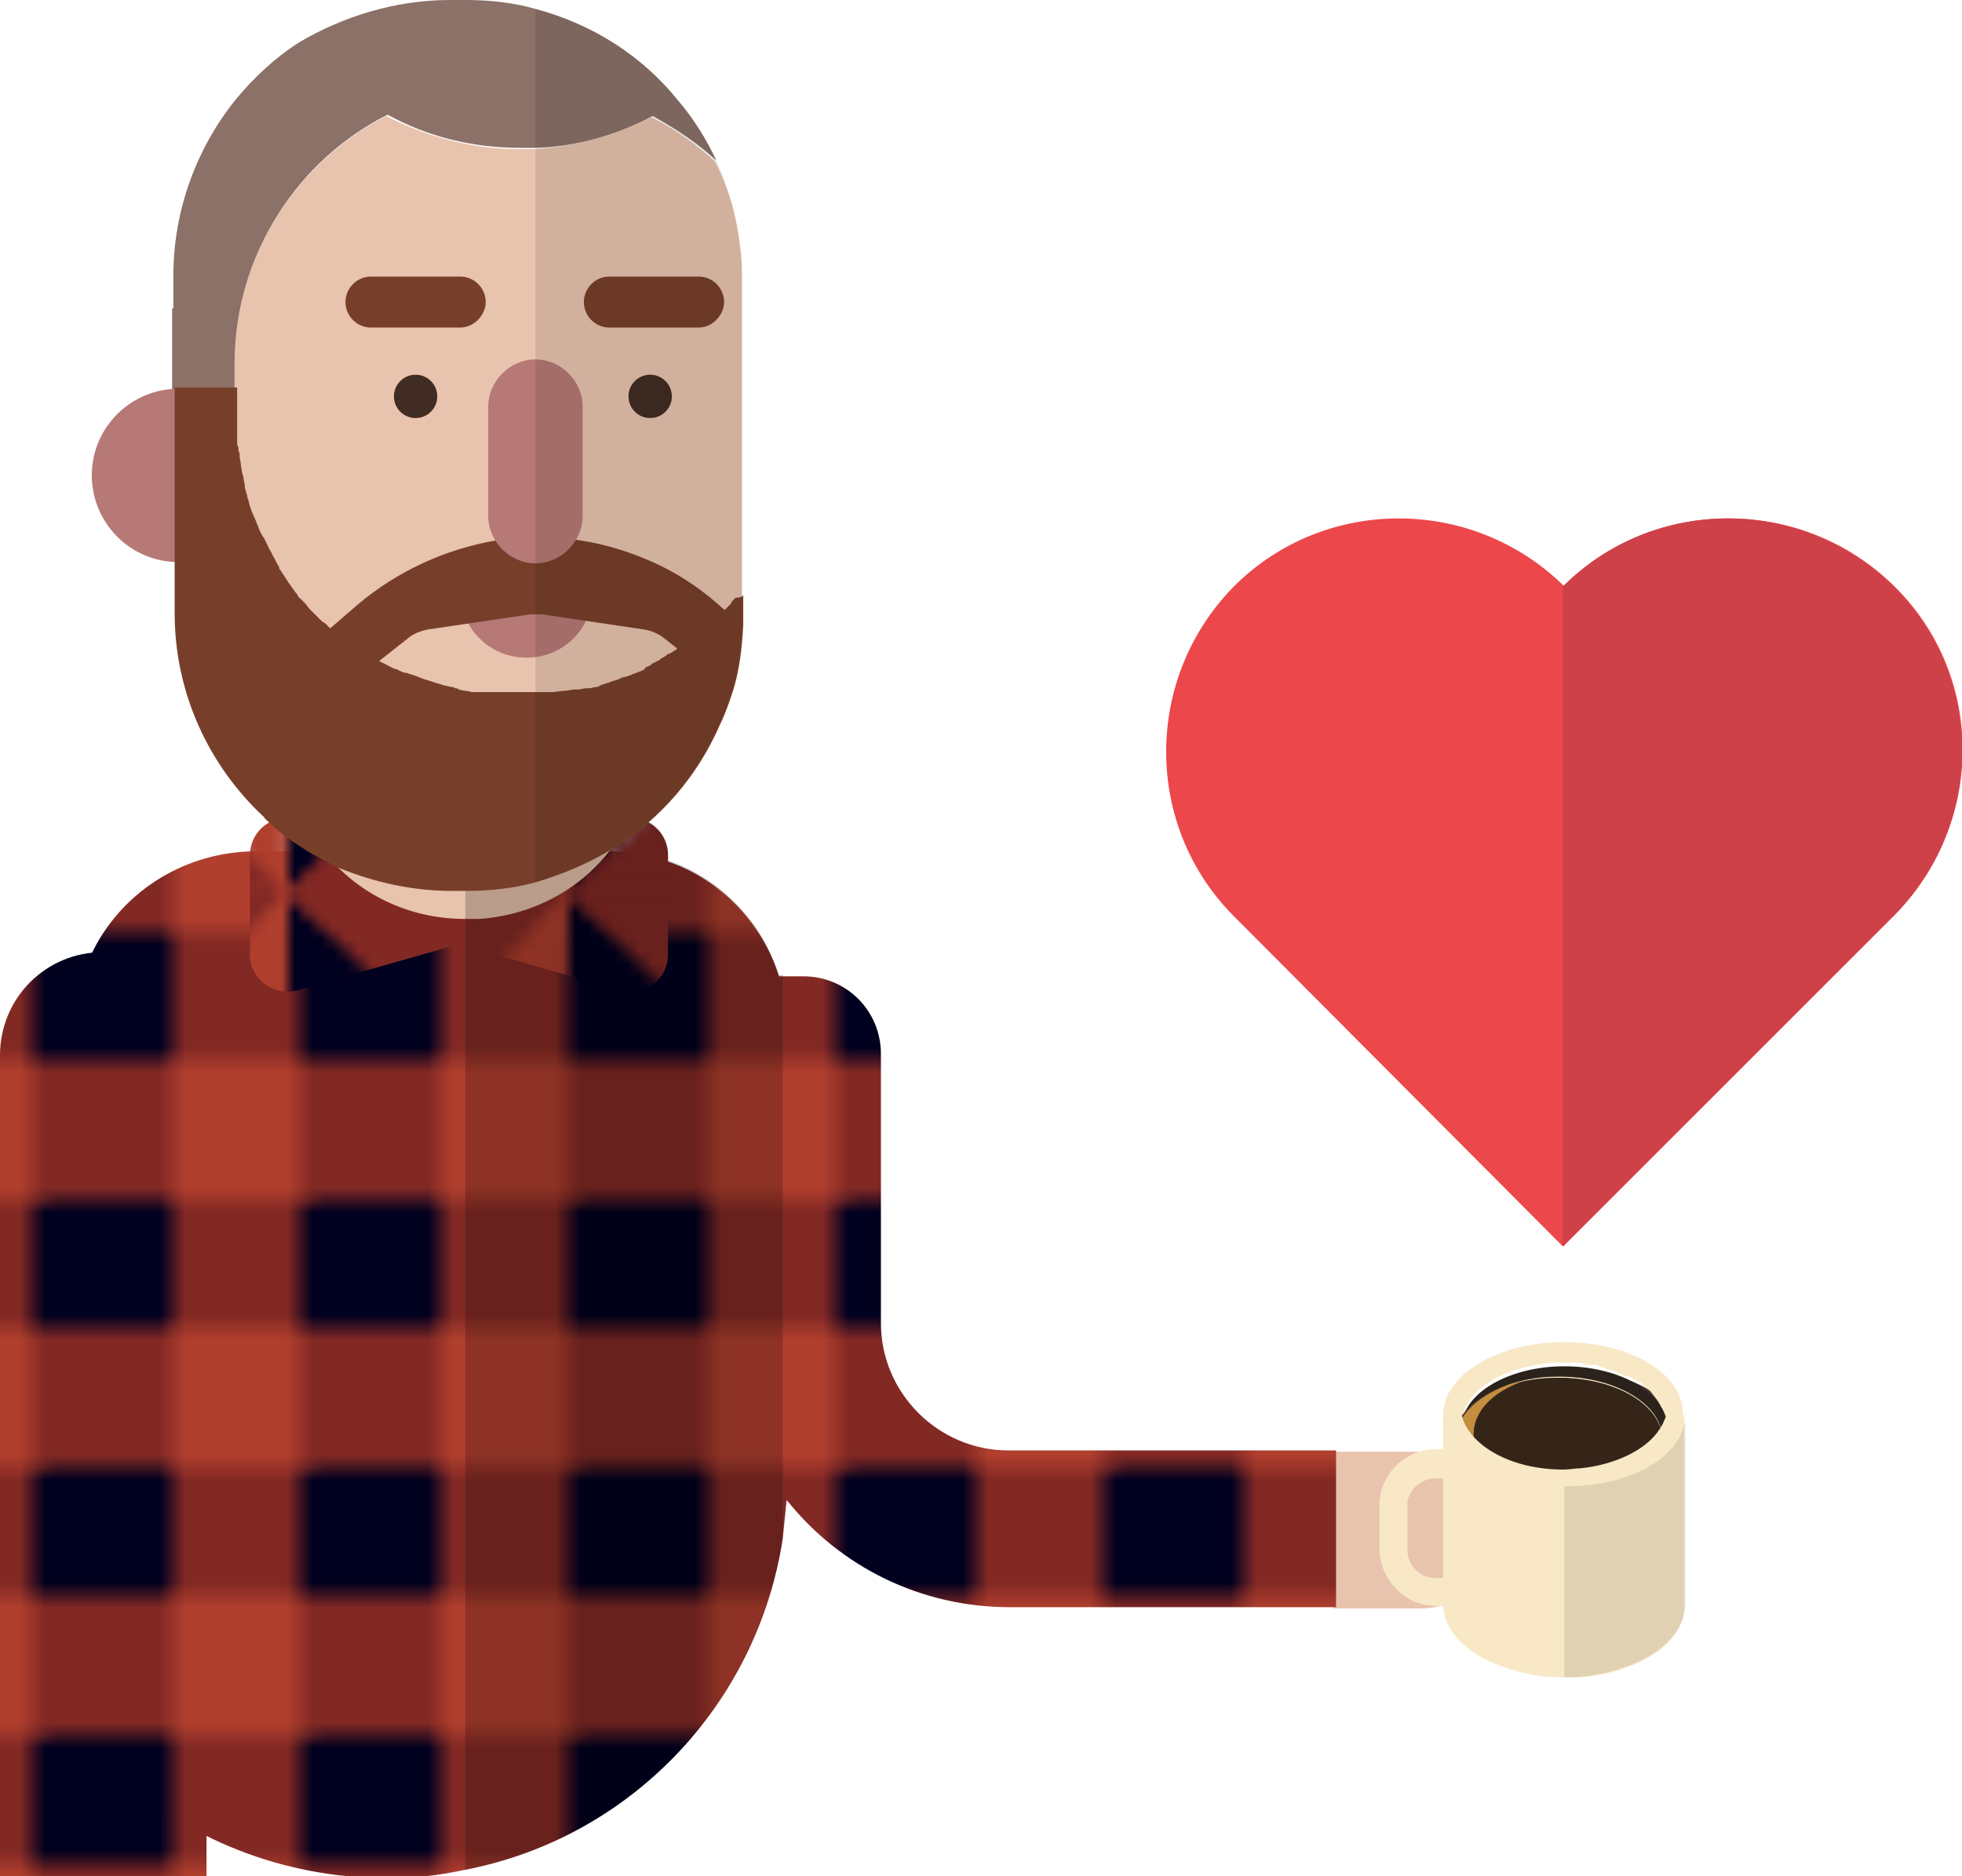 <?xml version="1.0" encoding="utf-8"?>
<!-- Generator: Adobe Illustrator 22.0.1, SVG Export Plug-In . SVG Version: 6.00 Build 0)  -->
<svg version="1.1" id="Layer_1" xmlns="http://www.w3.org/2000/svg" xmlns:xlink="http://www.w3.org/1999/xlink" x="0px" y="0px"
	 viewBox="0 0 153.9 147.2" style="enable-background:new 0 0 153.9 147.2;" xml:space="preserve">
<style type="text/css">
	.st0{fill:none;}
	.st1{fill:#832924;}
	.st2{fill:#00001F;}
	.st3{fill:#B03F2E;}
	.st4{clip-path:url(#SVGID_2_);}
	.st5{fill:#8B7167;}
	.st6{fill:#EC474A;}
	.st7{fill:#CE4148;}
	.st8{fill:#E8C3AE;}
	.st9{fill:url(#SVGID_3_);}
	.st10{fill:url(#SVGID_4_);}
	.st11{fill:url(#SVGID_5_);}
	.st12{fill:url(#SVGID_6_);}
	.st13{fill:#473331;}
	.st14{fill:#F8E8C6;}
	.st15{fill:#A87D54;}
	.st16{fill:#2B231B;}
	.st17{fill:#C38E3D;}
	.st18{fill:#352519;}
	.st19{opacity:0.1;}
	.st20{opacity:0.2;}
	.st21{fill:#B67976;}
	.st22{fill:#773F29;}
	.st23{fill:#412C24;}
	.st24{fill:url(#SVGID_7_);}
</style>
<pattern  x="-605.3" y="-310.8" width="21" height="21" patternUnits="userSpaceOnUse" id="New_Pattern_Swatch_10" viewBox="11.5 -32.5 21 21" style="overflow:visible;">
	<g>
		<rect x="11.5" y="-32.5" class="st0" width="21" height="21"/>
		<g>
			<rect x="0" y="-12" class="st1" width="12" height="12"/>
		</g>
		<g>
			<rect x="21" y="-12" class="st1" width="12" height="12"/>
			<rect x="11" y="-12" class="st2" width="11" height="11"/>
		</g>
		<g>
			<rect x="32" y="-12" class="st2" width="11" height="11"/>
		</g>
		<g>
			<rect x="0" y="-33" class="st1" width="12" height="12"/>
			<rect x="1" y="-22" class="st3" width="11" height="11"/>
		</g>
		<g>
			<rect x="11" y="-23" class="st1" width="12" height="12"/>
			<rect x="21" y="-33" class="st1" width="12" height="12"/>
			<rect x="11" y="-33" class="st2" width="11" height="11"/>
			<rect x="22" y="-22" class="st3" width="11" height="11"/>
		</g>
		<g>
			<rect x="32" y="-23" class="st1" width="12" height="12"/>
			<rect x="32" y="-33" class="st2" width="11" height="11"/>
		</g>
		<g>
			<rect x="1" y="-43" class="st3" width="11" height="11"/>
		</g>
		<g>
			<rect x="11" y="-44" class="st1" width="12" height="12"/>
			<rect x="22" y="-43" class="st3" width="11" height="11"/>
		</g>
		<g>
			<rect x="32" y="-44" class="st1" width="12" height="12"/>
		</g>
	</g>
</pattern>
<pattern  x="-605.3" y="-310.8" width="21.9" height="21.9" patternUnits="userSpaceOnUse" id="New_Pattern_Swatch_11" viewBox="11 -32.9 21.9 21.9" style="overflow:visible;">
	<g>
		<rect x="11" y="-32.9" class="st0" width="21.9" height="21.9"/>
		<g>
			<defs>
				<rect id="SVGID_1_" x="11" y="-32.9" width="21.9" height="21.9"/>
			</defs>
			<clipPath id="SVGID_2_">
				<use xlink:href="#SVGID_1_"  style="overflow:visible;"/>
			</clipPath>
			<g class="st4">
				
					<rect x="3.2" y="-29.7" transform="matrix(0.707 0.707 -0.707 0.707 -12.304 -14.187)" class="st2" width="15.5" height="15.5"/>
				
					<rect x="14.2" y="-40.7" transform="matrix(0.707 0.707 -0.707 0.707 -16.849 -25.16)" class="st1" width="15.5" height="15.5"/>
				
					<rect x="25.2" y="-29.7" transform="matrix(0.707 0.707 -0.707 0.707 -5.876 -29.705)" class="st3" width="15.5" height="15.5"/>
				
					<rect x="14.2" y="-18.7" transform="matrix(0.707 0.707 -0.707 0.707 -1.331 -18.732)" class="st1" width="15.5" height="15.5"/>
			</g>
		</g>
	</g>
</pattern>
<rect x="13.5" y="24.2" class="st5" width="4.9" height="13"/>
<g>
	<path class="st6" d="M148.5,71.9l-25.9,25.9L96.8,71.9c-7.1-7.1-7.1-18.7,0-25.9c7.1-7.1,18.7-7.1,25.9,0c7.1-7.1,18.7-7.1,25.9,0
		S155.7,64.7,148.5,71.9z"/>
	<path class="st7" d="M148.5,71.9l-25.9,25.9V46c7.1-7.1,18.7-7.1,25.9,0S155.7,64.7,148.5,71.9z"/>
</g>
<path class="st8" d="M117.6,120c0,1.3-0.4,2.4-1,3.4c-0.2,0.3-0.5,0.7-0.8,1c-1.1,1.1-2.7,1.8-4.4,1.8h-6.8v-12.3h6.8
	c2.1,0,4,1.1,5.1,2.8C117.3,117.6,117.6,118.7,117.6,120z"/>
<pattern  id="SVGID_3_" xlink:href="#New_Pattern_Swatch_10" patternTransform="matrix(1 0 0 1 20.334 -15.549)">
</pattern>
<path class="st9" d="M16.1,147.2H0l0-64.4c0-4.5,3.6-8.1,8.1-8.1h0c4.5,0,8.1,3.6,8.1,8.1V147.2z"/>
<pattern  id="SVGID_4_" xlink:href="#New_Pattern_Swatch_10" patternTransform="matrix(1 0 0 1 20.334 -15.549)">
</pattern>
<path class="st10" d="M61.8,80.9v36.9c0,0,0,0-0.1-0.1c-0.1,1-0.2,2-0.3,3c-2,13.1-12,23.5-24.9,26c-1,0.2-2,0.4-3.1,0.5h-6.2
	c-4-0.4-7.7-1.5-11.1-3.2c-1-0.5-2-1.1-2.9-1.7c-2.8-1.8-5.3-4.1-7.4-6.7V80.9c0-0.5,0-1.1,0.1-1.6c0.2-1.6,0.6-3.1,1.3-4.5
	c2.2-4.6,6.9-7.8,12.4-8h28.1c1.6,0,3.2,0.3,4.7,0.8c4.1,1.4,7.4,4.8,8.7,9c0.1,0.4,0.2,0.7,0.3,1.1C61.7,78.7,61.8,79.8,61.8,80.9z
	"/>
<pattern  id="SVGID_5_" xlink:href="#New_Pattern_Swatch_11" patternTransform="matrix(1 0 0 1 11.924 -15.054)">
</pattern>
<path class="st11" d="M52.4,67.1v7.8c0,1.9-1.8,3.3-3.7,2.8L42,75.8l-4.4-1.3l-0.8-0.2c-0.1,0-0.2,0-0.3-0.1
	c-0.4-0.1-0.9-0.1-1.3,0.1l-11.9,3.4c-1.8,0.5-3.7-0.9-3.7-2.8v-7.8c0-0.1,0-0.2,0-0.2c0.1-1,0.6-1.8,1.4-2.3
	c0.4-0.3,0.9-0.4,1.5-0.4h27c0.5,0,0.9,0.1,1.3,0.3C51.8,65,52.4,66,52.4,67.1z"/>
<path class="st8" d="M50.9,53.2v4.6c0,1.2-0.1,2.3-0.4,3.5c-0.3,1.1-0.6,2.1-1.1,3c-0.5,0.9-1.1,1.8-1.7,2.6c-2.4,3-6,4.9-10.1,5.2
	c-0.4,0-0.7,0-1.1,0c-4.5,0-8.5-2-11.1-5.3c-0.7-0.8-1.2-1.7-1.7-2.6c-1-1.9-1.5-4.1-1.5-6.5v-4.6c0-7.9,6.4-14.4,14.4-14.4
	c4,0,7.6,1.6,10.2,4.2C49.3,45.6,50.9,49.2,50.9,53.2z"/>
<g>
	<pattern  id="SVGID_6_" xlink:href="#New_Pattern_Swatch_10" patternTransform="matrix(1 0 0 1 20.334 -15.549)">
	</pattern>
	<path class="st12" d="M104.8,113.8v12.3H79.2c-7,0-13.3-3.2-17.4-8.3c0,0,0,0-0.1-0.1c-0.1-0.1-0.2-0.3-0.3-0.4
		c-2.9-3.8-4.6-8.5-4.6-13.6V76.6h6.2c3.4,0,6.1,2.7,6.1,6.1v21.1c0,5.5,4.5,10,10,10H104.8z"/>
</g>
<path class="st13" d="M115.6,112.5L115.6,112.5l0,12.7c0,0,0,0.1,0,0.1c0.1,2.6,3.6,4.7,8,4.8c1,0,2-0.1,2.9-0.3
	c3-0.7,5.2-2.4,5.2-4.5c0,0,0-0.1,0-0.1v-12.7h0c0,0,0,0,0,0c0-2.7-3.6-4.9-8.1-4.9c-1.5,0-2.9,0.2-4.1,0.7c0,0,0,0,0,0
	C117.2,109.1,115.6,110.7,115.6,112.5C115.6,112.5,115.6,112.5,115.6,112.5z"/>
<g>
	<path class="st14" d="M120.9,108.1C120.9,108.1,120.9,108.1,120.9,108.1c0.1,0,0.1,0,0.2,0C121,108,120.9,108.1,120.9,108.1z
		 M120.9,108.1c0,0,0.1,0,0.1,0C121,108,120.9,108.1,120.9,108.1C120.9,108.1,120.9,108.1,120.9,108.1z M117.6,108.9
		c0.1,0,0.1,0,0.2-0.1C117.7,108.8,117.7,108.8,117.6,108.9C117.6,108.9,117.6,108.9,117.6,108.9z M117.4,109c0,0,0.1,0,0.1-0.1
		C117.5,108.9,117.5,108.9,117.4,109C117.5,108.9,117.4,108.9,117.4,109z M117,109.2c-0.1,0.1-0.2,0.1-0.3,0.2c0,0,0,0,0,0
		c0.2-0.1,0.4-0.2,0.6-0.3c0.1,0,0.2-0.1,0.2-0.1c-0.1,0-0.1,0-0.2,0.1C117.2,109.1,117.1,109.1,117,109.2z M115.9,109.8
		c0,0,0.1-0.1,0.1-0.1c0,0,0.1-0.1,0.1-0.1c0,0-0.1,0-0.1,0.1C116,109.8,116,109.8,115.9,109.8z M115.3,110.4
		c0.1-0.1,0.1-0.1,0.2-0.2c0,0,0,0,0,0c0,0,0,0,0,0C115.5,110.3,115.4,110.3,115.3,110.4z M115.3,110.5
		C115.3,110.4,115.3,110.4,115.3,110.5L115.3,110.5C115.3,110.4,115.3,110.4,115.3,110.5z M122.7,105.3c-4.5,0-8.3,1.9-9.3,4.5
		c-0.1,0.4-0.2,0.8-0.2,1.2v0.1c0,0.2,0,0.4,0.1,0.6c0,0.2,0.1,0.3,0.1,0.5c0,0,0,0.1,0,0.1c0,0.1,0.1,0.3,0.2,0.4c0,0,0,0,0,0
		c0.1,0.1,0.2,0.3,0.2,0.4c0.1,0.2,0.2,0.3,0.4,0.5c0,0,0,0,0,0c0.1,0.1,0.2,0.3,0.4,0.4c0.2,0.2,0.3,0.3,0.5,0.5c0,0,0,0,0.1,0
		c0,0,0,0,0,0c0,0,0,0,0,0c0.1,0.1,0.2,0.2,0.3,0.2c0,0,0.1,0.1,0.1,0.1c0.1,0.1,0.3,0.2,0.5,0.3c0,0,0,0,0,0
		c0.2,0.1,0.4,0.2,0.6,0.3c0,0,0.1,0,0.1,0.1c0.2,0.1,0.4,0.2,0.6,0.2c0,0,0,0,0.1,0c0.1,0,0.2,0.1,0.3,0.1c0.1,0,0.1,0,0.2,0.1
		c0.7,0.2,1.5,0.4,2.4,0.6c0.2,0,0.4,0,0.6,0.1h0c0.1,0,0.1,0,0.2,0c0.2,0,0.3,0,0.5,0c0.3,0,0.6,0,1,0h0c0.4,0,0.9,0,1.3-0.1
		c2.6-0.2,4.9-1.1,6.3-2.3c0.1-0.1,0.2-0.2,0.3-0.3l0,0c0,0,0,0,0,0l0,0c0.4-0.4,0.7-0.8,1-1.3c0.3-0.5,0.4-1.1,0.4-1.6V111
		C132.1,107.8,127.9,105.3,122.7,105.3z M130.3,112.1c-0.6-2.3-3.9-4.1-8-4.1c-0.2,0-0.4,0-0.6,0c0,0,0,0,0,0h0c0,0,0,0,0,0
		c0,0,0,0,0,0c0,0-0.1,0-0.1,0c-0.1,0-0.1,0-0.2,0c-0.1,0-0.2,0-0.3,0c-0.1,0-0.1,0-0.2,0c0,0,0,0-0.1,0c0,0-0.1,0-0.1,0
		c-0.1,0-0.1,0-0.2,0c-0.1,0-0.2,0-0.3,0c-0.1,0-0.2,0-0.4,0.1c0,0-0.1,0-0.1,0c-0.1,0-0.1,0-0.2,0c0,0,0,0,0,0h0
		c-0.3,0.1-0.6,0.1-0.8,0.2c-0.2,0.1-0.4,0.1-0.6,0.2c-0.1,0-0.2,0.1-0.4,0.1c0,0-0.1,0-0.1,0c0,0,0,0,0,0c0,0-0.1,0-0.1,0
		c0,0,0,0,0,0c-0.1,0-0.1,0-0.2,0.1c-0.1,0-0.2,0.1-0.3,0.2c-0.1,0.1-0.2,0.1-0.3,0.2c0,0,0,0,0,0c-0.2,0.1-0.3,0.2-0.5,0.3
		c0,0-0.1,0-0.1,0.1c0,0-0.1,0.1-0.1,0.1c0,0-0.1,0-0.1,0.1c0,0-0.1,0-0.1,0.1c0,0,0,0-0.1,0.1c0,0-0.1,0-0.1,0.1c0,0,0,0,0,0
		c-0.1,0.1-0.1,0.1-0.2,0.2h0c0,0,0,0,0,0c-0.1,0.1-0.2,0.2-0.3,0.3c0,0-0.1,0.1-0.1,0.1c-0.1,0.1-0.1,0.2-0.2,0.2
		c0.7-2.2,4-3.9,7.9-3.9c0.2,0,0.4,0,0.6,0c0.1,0,0.2,0,0.2,0c0.2,0,0.5,0,0.7,0.1s0.5,0.1,0.7,0.1c0,0,0,0,0,0c0.1,0,0.2,0,0.3,0
		c0.1,0,0.2,0,0.2,0.1c0.1,0,0.2,0,0.3,0.1c0.1,0,0.2,0,0.3,0.1c0.2,0.1,0.5,0.1,0.7,0.2c0.2,0.1,0.4,0.2,0.6,0.3c0,0,0,0,0,0h0
		c0,0,0,0,0,0c0.1,0,0.2,0.1,0.3,0.1c0,0,0.1,0,0.1,0c0.1,0,0.2,0.1,0.3,0.1c0,0,0.1,0.1,0.2,0.1c0.2,0.1,0.3,0.2,0.5,0.3
		c0.1,0,0.1,0.1,0.1,0.1c0.1,0.1,0.3,0.2,0.4,0.3c0.1,0.1,0.2,0.2,0.3,0.3c0.2,0.3,0.4,0.5,0.6,0.8c0,0,0,0,0,0
		c0,0.1,0.1,0.1,0.1,0.2c0.1,0.2,0.1,0.4,0.2,0.5C130.5,111.6,130.4,111.8,130.3,112.1z M115.3,110.4
		C115.3,110.4,115.3,110.4,115.3,110.4C115.3,110.4,115.3,110.4,115.3,110.4L115.3,110.4z M115.5,110.2c-0.1,0.1-0.1,0.1-0.2,0.2
		C115.4,110.3,115.5,110.3,115.5,110.2C115.6,110.2,115.6,110.2,115.5,110.2C115.6,110.2,115.6,110.2,115.5,110.2z M116.1,109.8
		c0,0-0.1,0.1-0.1,0.1C116,109.8,116,109.8,116.1,109.8c0,0,0.1,0,0.1-0.1C116.1,109.7,116.1,109.7,116.1,109.8z M117.5,108.9
		C117.5,108.9,117.4,108.9,117.5,108.9c0,0,0.1,0,0.1,0C117.5,108.9,117.5,108.9,117.5,108.9z M117,109.2c-0.1,0.1-0.2,0.1-0.3,0.2
		c0,0,0,0,0,0c0.2-0.1,0.4-0.2,0.6-0.3c0.1,0,0.2-0.1,0.2-0.1c-0.1,0-0.1,0-0.2,0.1C117.2,109.1,117.1,109.1,117,109.2z
		 M117.6,108.9C117.6,108.9,117.6,108.9,117.6,108.9c0,0,0.1,0,0.1,0C117.7,108.8,117.7,108.8,117.6,108.9z M120.9,108.1
		C120.9,108.1,120.9,108.1,120.9,108.1c0.1,0,0.1,0,0.2,0C121,108,120.9,108.1,120.9,108.1z"/>
</g>
<path class="st15" d="M128.7,114c0-0.1,0-0.3,0-0.4v0.9C128.7,114.3,128.7,114.2,128.7,114C128.7,114.1,128.7,114,128.7,114z"/>
<path class="st16" d="M114.8,111.1c1.2-1.8,4.1-3.1,7.5-3.1c4,0,7.4,1.8,8,4.1c0.2-0.3,0.3-0.5,0.4-0.8c-0.6-2.3-3.9-4.1-8-4.1
	C118.8,107.2,115.5,108.9,114.8,111.1z"/>
<path class="st13" d="M114.6,112.1L114.6,112.1l0,12.7c0,0,0,0.1,0,0.1c0,0.4,0.1,0.7,0.2,1.1c0,0,0,0,0,0.1c0.9,2.1,4,3.6,7.7,3.7
	c0,0,0.1,0,0.1,0c3.4,0,6.4-1.3,7.5-3.1c0.3-0.5,0.5-1.1,0.5-1.7c0,0,0-0.1,0-0.1v-12.7h0c0,0,0,0,0,0c0-0.3,0-0.5-0.1-0.8
	c-0.1,0.3-0.2,0.5-0.4,0.8c-0.6-2.3-3.9-4.1-8-4.1c-3.4,0-6.4,1.3-7.5,3.1c0,0,0,0,0,0C114.6,111.4,114.6,111.8,114.6,112.1
	C114.6,112.1,114.6,112.1,114.6,112.1z"/>
<path class="st17" d="M114.2,112.9L114.2,112.9l0,12.7c0,0,0,0.1,0,0.1v0c0,0.1,0,0.2,0,0.4c0.4,2.4,3.8,4.4,8,4.4
	c0.2,0,0.3,0,0.5,0c1.4,0,2.7-0.3,3.8-0.7c-0.9,0.2-1.9,0.3-2.9,0.3c-4.4,0-7.9-2.2-8-4.8c0,0,0-0.1,0-0.1v-12.7h0c0,0,0,0,0,0
	c0-1.8,1.6-3.3,4-4.2c-2.2,0.5-3.9,1.5-4.8,2.8c0,0,0,0,0,0C114.4,111.7,114.2,112.2,114.2,112.9
	C114.2,112.9,114.2,112.9,114.2,112.9z"/>
<path class="st18" d="M115.6,112.5L115.6,112.5l0,12.7c0,0,0,0.1,0,0.1c0.1,2.6,3.6,4.7,8,4.8c1,0,2-0.1,2.9-0.3
	c1.9-0.7,3.3-1.8,3.7-3.2c0.1-0.3,0.2-0.6,0.2-0.9c0,0,0-0.1,0-0.1v-12.7h0c0,0,0,0,0,0c0-0.3,0-0.5-0.1-0.7c-0.6-2.3-3.9-4.1-8-4.1
	c-1,0-1.9,0.1-2.8,0.3c0,0,0,0,0,0C117.2,109.1,115.6,110.7,115.6,112.5C115.6,112.5,115.6,112.5,115.6,112.5z"/>
<path class="st14" d="M113.2,111v14.9c0,0,0,0.1,0,0.1v0c0.1,2.1,2.1,4,5.1,4.9c0,0,0,0,0,0c0.1,0,0.1,0,0.2,0.1h0c0,0,0,0,0.1,0
	c1.2,0.4,2.6,0.6,4,0.6c0,0,0.1,0,0.1,0h0c0.1,0,0.2,0,0.2,0c0,0,0,0,0.1,0c0.1,0,0.2,0,0.3,0c0.1,0,0.1,0,0.2,0c0.2,0,0.3,0,0.5,0
	c4.6-0.4,8.1-2.7,8.1-5.5c0,0,0-0.1,0-0.1V111h-1.4c0,0.1,0,0.2-0.1,0.3c-0.1,0.3-0.2,0.5-0.4,0.8c-1,1.6-3.4,2.8-6.2,3.1
	c-0.4,0-0.9,0.1-1.3,0.1c0,0,0,0-0.1,0c-4,0-7.2-1.8-7.9-4.1c0,0,0,0,0,0c0,0,0-0.1,0-0.1H113.2z"/>
<path class="st19" d="M132.2,111v14.9c0,0,0,0.1,0,0.1c-0.1,2.1-2.1,4-5.1,4.9c0,0,0,0,0,0c-0.1,0-0.1,0-0.2,0.1h0c0,0,0,0-0.1,0
	c-1.2,0.4-2.6,0.6-4,0.6c0,0-0.1,0-0.1,0h0v-15h0C127.9,116.7,132.2,114.2,132.2,111L132.2,111z"/>
<g>
	<path class="st14" d="M114.8,126c-0.2-0.1-0.4-0.2-0.6-0.3c-0.1,0-0.2-0.1-0.2-0.2c-0.5-0.5-0.8-1.1-0.8-1.6c0,0,0-0.1,0-0.1h-0.6
		c-0.4,0-0.7-0.1-1-0.2c-0.7-0.4-1.2-1.1-1.2-2v-3.4c0-0.1,0-0.3,0-0.4c0,0,0,0,0,0c0.2-1,1.1-1.8,2.2-1.8h2.6c-0.2,0-0.4,0-0.6-0.1
		c-0.1,0-0.2-0.1-0.4-0.2c-0.6-0.4-1-1.1-1-2h-0.6c-2.4,0-4.4,2-4.4,4.4v3.4c0,1.7,1,3.2,2.4,4c0.6,0.3,1.3,0.5,2,0.5h2.7
		C115.1,126.1,115,126.1,114.8,126z"/>
</g>
<path class="st20" d="M61.4,76.6v44.1c-2,13.1-12,23.5-24.9,26v-90h19.9c-1.3,3-3.2,5.6-5.6,7.7c0.9,0.5,1.6,1.5,1.6,2.6v0.5
	c4.1,1.4,7.4,4.8,8.7,9H61.4z"/>
<path class="st21" d="M16.1,44.1H14c-3.8,0-6.8-3.1-6.8-6.8v0c0-3.8,3.1-6.8,6.8-6.8h2.1c3.8,0,6.8,3.1,6.8,6.8v0
	C22.9,41.1,19.9,44.1,16.1,44.1z"/>
<path class="st5" d="M56.2,12.6c-1.5-1.4-3.2-2.5-5-3.5c-2.8,1.5-5.9,2.4-9.2,2.5c-0.4,0-0.8,0-1.2,0c-3.8,0-7.3-0.9-10.4-2.6
	c-7.1,3.6-11.9,10.9-11.9,19.4v1.9h-4.9v-8.7c0-5.2,1.9-10.1,4.9-13.8c1.4-1.7,3.1-3.3,5-4.5C26.9,1.3,31,0,35.3,0h1.2
	c1.9,0,3.8,0.2,5.5,0.7c4.5,1.2,8.4,3.7,11.2,7.2C54.4,9.3,55.4,10.9,56.2,12.6z"/>
<path class="st8" d="M58.2,21.8v24.9c-0.1,0.2-0.3,0.4-0.4,0.5c-0.1,0.1-0.2,0.2-0.3,0.4c-0.1,0.2-0.3,0.3-0.5,0.5
	c-0.4,0.4-0.8,0.8-1.3,1.2c-0.3,0.3-0.6,0.5-0.9,0.7c-0.3,0.2-0.6,0.5-0.9,0.7c-0.2,0.1-0.3,0.2-0.5,0.3c0,0,0,0-0.1,0
	c-0.2,0.1-0.4,0.3-0.6,0.4c0,0,0,0,0,0c-0.2,0.1-0.4,0.2-0.6,0.4c0,0,0,0-0.1,0c-0.2,0.1-0.4,0.2-0.7,0.4c0,0,0,0,0,0
	c-0.2,0.1-0.5,0.2-0.7,0.3c0,0,0,0-0.1,0c-0.2,0.1-0.4,0.2-0.5,0.3c-0.1,0-0.1,0-0.2,0.1c-0.4,0.2-0.9,0.4-1.3,0.5
	c-0.1,0-0.1,0.1-0.2,0.1c-0.2,0.1-0.4,0.1-0.6,0.2c-0.3,0.1-0.6,0.2-1,0.3c-0.1,0-0.2,0.1-0.4,0.1c-0.6,0.1-1.2,0.3-1.8,0.3
	c-0.1,0-0.2,0-0.3,0c0,0-0.1,0-0.1,0c-0.1,0-0.2,0-0.3,0c-0.2,0-0.4,0-0.6,0.1c-0.4,0-0.7,0.1-1.1,0.1c0,0-0.1,0-0.1,0
	c0,0-0.1,0-0.1,0c-0.2,0-0.4,0-0.6,0h-1.2c-0.2,0-0.4,0-0.6,0c-0.2,0-0.3,0-0.5,0h0c-0.2,0-0.3,0-0.5,0c-0.4,0-0.8-0.1-1.1-0.1
	c-0.1,0-0.3,0-0.4-0.1c-0.6-0.1-1.3-0.2-1.9-0.4c-0.2,0-0.3-0.1-0.5-0.1c-0.2,0-0.4-0.1-0.5-0.1c-0.1,0-0.2-0.1-0.3-0.1
	c-0.2-0.1-0.4-0.1-0.6-0.2c-0.2-0.1-0.4-0.1-0.6-0.2c-0.2-0.1-0.4-0.2-0.6-0.3c-0.2-0.1-0.4-0.2-0.6-0.2c-0.1,0-0.1-0.1-0.2-0.1
	c-0.6-0.3-1.1-0.5-1.7-0.9c-0.2-0.1-0.3-0.2-0.5-0.3c0,0,0,0,0,0c-0.2-0.1-0.3-0.2-0.5-0.3c-0.2-0.1-0.3-0.2-0.5-0.3
	c-0.6-0.4-1.2-0.8-1.7-1.3c-0.1-0.1-0.2-0.2-0.3-0.2c-0.1-0.1-0.2-0.2-0.3-0.3c0,0,0,0,0,0c-0.1-0.1-0.3-0.2-0.4-0.4
	c-0.1-0.1-0.3-0.3-0.4-0.4c-0.1-0.1-0.3-0.3-0.4-0.4c-0.1-0.1-0.3-0.3-0.4-0.4c-0.1-0.1-0.3-0.3-0.4-0.4c-0.1-0.1-0.2-0.3-0.4-0.4
	c-0.2-0.3-0.5-0.6-0.7-0.9c-0.2-0.3-0.4-0.5-0.6-0.8c-0.1-0.1-0.2-0.3-0.3-0.4c-0.1-0.1-0.1-0.2-0.2-0.3c-0.1-0.1-0.1-0.3-0.2-0.4
	c-0.3-0.5-0.6-1-0.8-1.5c-0.1-0.1-0.1-0.3-0.2-0.4c0-0.1-0.1-0.1-0.1-0.2c-0.1-0.2-0.1-0.3-0.2-0.5c-0.1-0.2-0.1-0.3-0.2-0.5
	c-0.1-0.3-0.3-0.7-0.4-1c-0.1-0.2-0.2-0.5-0.2-0.7c0-0.1-0.1-0.3-0.1-0.4c-0.1-0.2-0.1-0.4-0.1-0.5c0,0,0-0.1,0-0.1
	c0-0.2-0.1-0.3-0.1-0.5c0-0.2-0.1-0.3-0.1-0.5c0-0.1,0-0.1,0-0.2c0-0.2-0.1-0.3-0.1-0.5c0-0.1,0-0.3-0.1-0.4c0-0.1,0-0.2,0-0.3
	c0-0.2,0-0.3-0.1-0.5c0-0.2,0-0.4-0.1-0.6c0-0.1,0-0.3,0-0.4c0-0.5,0-0.9,0-1.4v-4.3c0-8.5,4.9-15.8,11.9-19.4
	c3.1,1.6,6.7,2.6,10.4,2.6c0.4,0,0.8,0,1.2,0c3.3-0.2,6.4-1.1,9.2-2.5c1.8,0.9,3.5,2.1,5,3.5C57.5,15.4,58.2,18.5,58.2,21.8z"/>
<path class="st22" d="M58.3,46.7v1.5c0,0.3,0,0.6,0,0.9c-0.1,1.8-0.3,3.5-0.8,5.1c-0.3,0.9-0.6,1.8-1,2.6c-1.3,3-3.2,5.6-5.6,7.7
	c-1,0.9-2,1.6-3.2,2.3c0,0,0,0,0,0c-1.7,1-3.6,1.8-5.6,2.4c-1.8,0.5-3.6,0.7-5.5,0.7h-1.2c-3.1,0-6.1-0.7-8.8-1.8
	c-0.8-0.4-1.6-0.8-2.3-1.2c-1.1-0.7-2.2-1.4-3.1-2.3c-0.2-0.2-0.4-0.3-0.5-0.5c-4.3-4-7-9.7-7-16V30.4h4.9v2.4c0,0.2,0,0.5,0,0.7
	s0,0.4,0,0.7c0,0.1,0,0.3,0,0.4c0,0.2,0,0.4,0.1,0.5c0,0.2,0,0.3,0.1,0.5c0,0.1,0,0.2,0,0.3c0.1,0.4,0.1,0.8,0.2,1.2
	c0,0.1,0.1,0.3,0.1,0.4c0,0.2,0.1,0.4,0.1,0.6c0,0,0,0.1,0,0.1c0,0.1,0.1,0.3,0.1,0.4c0,0.1,0.1,0.2,0.1,0.4c0,0,0,0,0,0
	c0,0.1,0.1,0.2,0.1,0.3c0.1,0.5,0.3,1,0.5,1.4c0.1,0.2,0.1,0.3,0.2,0.5c0.1,0.2,0.1,0.3,0.2,0.5c0.1,0.2,0.2,0.4,0.3,0.5
	c0.1,0.2,0.2,0.4,0.3,0.6c0.1,0.3,0.3,0.5,0.4,0.8c0.2,0.3,0.3,0.6,0.5,0.9c0,0,0,0,0,0.1c0.2,0.3,0.4,0.6,0.6,0.9c0,0,0,0,0,0
	c0.1,0.2,0.3,0.4,0.4,0.6c0.1,0.1,0.2,0.3,0.3,0.4c0,0,0.1,0.1,0.1,0.1c0,0.1,0.1,0.1,0.1,0.2c0.1,0.1,0.2,0.2,0.3,0.3
	c0.2,0.2,0.4,0.4,0.5,0.6c0.3,0.3,0.6,0.6,0.9,0.9c0.1,0.1,0.2,0.2,0.4,0.3c0,0,0,0,0.1,0.1c0.1,0.1,0.2,0.2,0.3,0.3
	c0.1,0.1,0.2,0.2,0.3,0.2c0.2,0.2,0.4,0.3,0.6,0.4c0.2,0.1,0.4,0.3,0.6,0.4c0.2,0.1,0.4,0.3,0.5,0.4c0.1,0.1,0.2,0.1,0.3,0.2
	c0.2,0.1,0.4,0.2,0.6,0.4c0.2,0.1,0.4,0.3,0.6,0.4c0.2,0.1,0.4,0.2,0.6,0.3c0.2,0.1,0.4,0.2,0.6,0.3c0,0,0,0,0,0
	c0.2,0.1,0.3,0.2,0.5,0.2c0.1,0,0.1,0.1,0.2,0.1c0.2,0.1,0.4,0.2,0.6,0.2c0.1,0,0.2,0.1,0.3,0.1c0.4,0.1,0.8,0.3,1.1,0.4
	c0.4,0.1,0.9,0.3,1.3,0.4c0.2,0.1,0.5,0.1,0.8,0.2c0.1,0,0.2,0,0.3,0.1c0.1,0,0.2,0,0.3,0.1c0.3,0.1,0.7,0.1,1,0.2
	c0.1,0,0.2,0,0.3,0c0.1,0,0.2,0,0.3,0c0.1,0,0.2,0,0.3,0c0.1,0,0.3,0,0.4,0c0,0,0,0,0,0c0,0,0.1,0,0.1,0c0.2,0,0.3,0,0.4,0
	c0.1,0,0.2,0,0.3,0c0.1,0,0.2,0,0.2,0c0.2,0,0.4,0,0.6,0H42c0.3,0,0.5,0,0.8,0c0.2,0,0.3,0,0.5,0c0.3,0,0.7-0.1,1-0.1
	c0.2,0,0.5-0.1,0.8-0.1c0.1,0,0.1,0,0.2,0c0.2,0,0.5-0.1,0.7-0.1c0.1,0,0.2,0,0.2,0c0.2,0,0.4-0.1,0.6-0.1c0.1,0,0.2,0,0.2-0.1
	c0.1,0,0.2-0.1,0.3-0.1c0,0,0,0,0,0c0.2-0.1,0.4-0.1,0.6-0.2c0.2-0.1,0.4-0.1,0.6-0.2c0.2-0.1,0.4-0.2,0.6-0.2
	c0.2-0.1,0.4-0.1,0.5-0.2c0.1,0,0.2-0.1,0.3-0.1c0.2-0.1,0.3-0.1,0.5-0.2c0,0,0.1,0,0.1-0.1c0.1,0,0.1,0,0.1-0.1
	c0.1-0.1,0.3-0.1,0.4-0.2c0,0,0.1,0,0.1-0.1c0.2-0.1,0.4-0.2,0.6-0.3c0,0,0.1,0,0.1-0.1c0.2-0.1,0.4-0.2,0.6-0.4c0,0,0,0,0.1,0
	c0.2-0.1,0.3-0.2,0.5-0.3c0,0,0.1-0.1,0.1-0.1c0.2-0.1,0.3-0.2,0.5-0.3c0.1-0.1,0.3-0.2,0.4-0.3c0.2-0.1,0.4-0.3,0.5-0.4
	c0.3-0.2,0.6-0.5,0.9-0.7c0.2-0.2,0.4-0.3,0.5-0.5c0.1-0.1,0.2-0.2,0.3-0.2c0.2-0.2,0.3-0.3,0.5-0.5c0.2-0.2,0.3-0.3,0.5-0.5
	c0.1-0.1,0.2-0.2,0.2-0.3c0.1-0.1,0.2-0.2,0.3-0.3C58.1,46.9,58.2,46.8,58.3,46.7z"/>
<path class="st21" d="M46.5,45.3v1.1c0,2.9-2.3,5.2-5.2,5.2c-2.9,0-5.2-2.3-5.2-5.2v-1.1H46.5z"/>
<circle class="st23" cx="32.6" cy="31.1" r="1.7"/>
<circle class="st23" cx="51" cy="31.1" r="1.7"/>
<path class="st22" d="M54.8,25.7h-7c-1.1,0-2-0.9-2-2v0c0-1.1,0.9-2,2-2h7c1.1,0,2,0.9,2,2v0C56.8,24.7,55.9,25.7,54.8,25.7z"/>
<path class="st22" d="M36.1,25.7h-7c-1.1,0-2-0.9-2-2v0c0-1.1,0.9-2,2-2h7c1.1,0,2,0.9,2,2v0C38.1,24.7,37.2,25.7,36.1,25.7z"/>
<path class="st22" d="M58.2,49.1c-0.1,1.8-0.4,3.5-0.8,5.1l-4-3.1L52,50c-0.4-0.3-0.9-0.5-1.4-0.6l-8.1-1.2c-0.3,0-0.6,0-0.9,0
	l-8.1,1.2c-0.5,0.1-1,0.3-1.4,0.6l-2.4,1.9l-6.3,5v-5.5l2.5-2.1l2.2-1.9c3.1-2.6,6.8-4.3,10.8-5c1.1-0.2,2.2-0.3,3.3-0.3
	c1.1,0,2.2,0.1,3.3,0.3c2,0.3,3.9,0.9,5.7,1.7c1.8,0.8,3.5,1.9,5,3.2L57,48L58.2,49.1z"/>
<path class="st21" d="M45.7,31.9v8.6c0,2-1.7,3.7-3.7,3.7c-2,0-3.7-1.7-3.7-3.7v-8.6c0-2,1.7-3.7,3.7-3.7c1,0,1.9,0.4,2.6,1.1
	C45.3,30,45.7,30.9,45.7,31.9z"/>
<path class="st19" d="M58.2,21.8v26.4c0,0.3,0,0.6,0,0.9c-0.1,1.8-0.3,3.5-0.8,5.1c-0.3,0.9-0.6,1.8-1,2.6c-1.3,3-3.2,5.6-5.6,7.7
	c-1,0.9-2,1.6-3.2,2.3c0,0,0,0,0,0c-1.7,1-3.6,1.8-5.6,2.4V0.7c4.5,1.2,8.4,3.7,11.2,7.2c0.9,1.1,1.7,2.2,2.3,3.4
	c0.2,0.4,0.4,0.8,0.6,1.2c0.2,0.3,0.3,0.7,0.5,1.1c0.4,1.1,0.8,2.2,1,3.3c0.2,0.8,0.3,1.6,0.4,2.4C58.2,20.1,58.2,20.9,58.2,21.8z"
	/>
<path class="st8" d="M-119.2,35.5c-0.1,0-0.2-0.1-0.3-0.1C-119.4,35.4-119.3,35.4-119.2,35.5C-119.2,35.5-119.2,35.5-119.2,35.5z"/>
<path class="st8" d="M-114.5,37.1c-0.1,0-0.2,0-0.4-0.1c-0.1,0-0.2,0-0.3-0.1C-114.9,37-114.7,37.1-114.5,37.1z"/>
<path class="st8" d="M-112,37.5C-112,37.5-112,37.5-112,37.5c0,0,0.1,0,0.2,0C-111.8,37.5-111.9,37.5-112,37.5z"/>
<path class="st8" d="M-104.3,37.2c-0.1,0-0.3,0.1-0.4,0.1c0,0,0,0,0.1,0C-104.6,37.3-104.5,37.2-104.3,37.2z"/>
<path class="st8" d="M-103.1,36.9C-103.1,36.9-103.1,37-103.1,36.9c-0.1,0-0.2,0.1-0.3,0.1C-103.3,37-103.2,37-103.1,36.9
	C-103.1,36.9-103.1,36.9-103.1,36.9z"/>
<path class="st8" d="M-102.5,36.8c0.2,0,0.4-0.1,0.5-0.2c-0.1,0-0.1,0-0.2,0.1C-102.3,36.7-102.4,36.7-102.5,36.8z"/>
<path class="st8" d="M-100,35.9C-100.1,35.9-100.1,35.9-100,35.9c-0.2,0.1-0.3,0.2-0.5,0.2C-100.3,36-100.2,36-100,35.9z"/>
<path class="st8" d="M-99.1,35.5L-99.1,35.5C-99.1,35.5-99.1,35.5-99.1,35.5C-99.1,35.5-99.1,35.5-99.1,35.5z"/>
<pattern  id="SVGID_7_" xlink:href="#New_Pattern_Swatch_10" patternTransform="matrix(1 0 0 1 20.334 -15.549)">
</pattern>
<path class="st24" d="M184.5,115.2C184.5,115.2,184.5,115.2,184.5,115.2C184.5,115.2,184.5,115.2,184.5,115.2
	C184.5,115.2,184.5,115.2,184.5,115.2c-0.1,0-0.2-0.1-0.3-0.1C184.3,115.1,184.4,115.1,184.5,115.2z"/>
<path class="st20" d="M-98.3,46.7c-0.3,0.3-0.6,0.6-0.9,0.8c0,0,0,0,0,0C-98.9,47.3-98.6,47-98.3,46.7z"/>
<path class="st20" d="M-93.5,39.8c-0.8,1.9-2,3.8-3.3,5.4C-95.5,43.6-94.4,41.8-93.5,39.8L-93.5,39.8z"/>
<path class="st21" d="M-129.5,25.1c0,0,0.1,0.1,0.1,0.1c0-0.1-0.1-0.2-0.1-0.3C-129.5,25-129.5,25-129.5,25.1z"/>
<path class="st8" d="M-127,29.1c-0.1-0.1-0.1-0.2-0.2-0.3c0,0-0.1-0.1-0.1-0.1C-127.2,28.8-127.1,29-127,29.1z"/>
<path class="st8" d="M-114.5,37.1c-0.1,0-0.2,0-0.4-0.1c-0.1,0-0.2,0-0.3-0.1C-114.9,37-114.7,37.1-114.5,37.1z"/>
<path class="st8" d="M-112,37.5c0.1,0,0.2,0,0.3,0C-111.8,37.5-111.9,37.5-112,37.5C-112,37.5-112,37.5-112,37.5z"/>
<path class="st8" d="M-104.3,37.2c-0.1,0-0.3,0.1-0.4,0.1c0,0,0,0,0.1,0C-104.6,37.3-104.5,37.2-104.3,37.2z"/>
<path class="st8" d="M-103.1,36.9C-103.1,36.9-103.1,37-103.1,36.9c-0.1,0-0.2,0.1-0.3,0.1C-103.3,37-103.2,37-103.1,36.9
	C-103.1,36.9-103.1,36.9-103.1,36.9z"/>
<path class="st8" d="M-102.5,36.8c0.2,0,0.4-0.1,0.5-0.2c-0.1,0-0.1,0-0.2,0.1C-102.3,36.7-102.4,36.7-102.5,36.8z"/>
<path class="st8" d="M-96.5,34C-96.6,34-96.6,34-96.5,34L-96.5,34L-96.5,34C-96.6,34-96.6,34-96.5,34z"/>
<path class="st8" d="M-95.5,33.3c-0.1,0.1-0.3,0.2-0.4,0.3c0.1,0,0.1-0.1,0.2-0.1C-95.6,33.4-95.6,33.3-95.5,33.3z"/>
<path class="st8" d="M-92,30c-0.1,0.1-0.1,0.2-0.2,0.2c0,0,0,0-0.1,0.1C-92.2,30.2-92.1,30.1-92,30z"/>
<path class="st22" d="M-136,13.4c-0.2,0-0.3,0-0.4,0v0H-136z"/>
<path class="st22" d="M-127,29.1c-0.1-0.1-0.1-0.2-0.2-0.3c0,0-0.1-0.1-0.1-0.1C-127.2,28.8-127.1,29-127,29.1z"/>
<path class="st22" d="M-114.5,37.1c-0.1,0-0.2,0-0.4-0.1c-0.1,0-0.2,0-0.3-0.1C-114.9,37-114.7,37.1-114.5,37.1z"/>
<path class="st22" d="M-112,37.5C-112,37.5-112,37.5-112,37.5c0,0,0.1,0,0.2,0C-111.8,37.5-111.9,37.5-112,37.5z"/>
<path class="st22" d="M-104.3,37.2c-0.1,0-0.3,0.1-0.4,0.1c0,0,0,0,0.1,0C-104.6,37.3-104.5,37.2-104.3,37.2z"/>
<path class="st22" d="M-103.1,36.9C-103.1,36.9-103.1,37-103.1,36.9c-0.1,0-0.2,0.1-0.3,0.1C-103.3,37-103.2,37-103.1,36.9
	C-103.1,36.9-103.1,36.9-103.1,36.9z"/>
<path class="st22" d="M-102.2,36.7c-0.1,0-0.2,0.1-0.3,0.1c0.2,0,0.4-0.1,0.5-0.2C-102.1,36.6-102.1,36.7-102.2,36.7z"/>
<path class="st22" d="M-98.3,46.7c-0.3,0.3-0.6,0.6-0.9,0.8c0,0,0,0,0,0C-98.9,47.3-98.6,47-98.3,46.7z"/>
<path class="st22" d="M-96.5,34C-96.6,34-96.6,34-96.5,34L-96.5,34L-96.5,34C-96.6,34-96.6,34-96.5,34z"/>
<path class="st22" d="M-95.5,33.3c-0.1,0.1-0.3,0.2-0.4,0.3c0.1,0,0.1-0.1,0.2-0.1C-95.6,33.4-95.6,33.3-95.5,33.3z"/>
<path class="st22" d="M-92.6,37.2c-0.3,0.9-0.6,1.8-1,2.7c-0.8,1.9-2,3.8-3.3,5.4c1.3-1.6,2.5-3.4,3.3-5.4
	C-93.2,39-92.9,38.1-92.6,37.2L-92.6,37.2L-92.6,37.2z"/>
<path class="st22" d="M-92,30c-0.1,0.1-0.1,0.2-0.2,0.2c0,0,0,0-0.1,0.1C-92.2,30.2-92.1,30.1-92,30z"/>
<path class="st22" d="M-96.5,34C-96.6,34-96.6,34-96.5,34L-96.5,34L-96.5,34C-96.6,34-96.6,34-96.5,34z"/>
<path class="st22" d="M-95.9,33.6c-0.1,0.1-0.1,0.1-0.2,0.1c-0.1,0-0.1,0.1-0.2,0.1c0.1,0,0.1-0.1,0.2-0.1
	C-96,33.6-96,33.6-95.9,33.6z"/>
<path class="st22" d="M-95.5,33.3c-0.1,0.1-0.3,0.2-0.4,0.3c0.1,0,0.1-0.1,0.2-0.1C-95.6,33.4-95.6,33.3-95.5,33.3z"/>
<path class="st19" d="M-104.3,37.2c-0.1,0-0.3,0.1-0.4,0.1c0,0,0,0,0.1,0C-104.6,37.3-104.5,37.2-104.3,37.2z"/>
<path class="st19" d="M-103.1,36.9C-103.1,36.9-103.1,37-103.1,36.9c-0.1,0-0.2,0.1-0.3,0.1C-103.3,37-103.2,37-103.1,36.9
	C-103.1,36.9-103.1,36.9-103.1,36.9z"/>
<path class="st19" d="M-102.2,36.7c-0.1,0-0.2,0.1-0.3,0.1c0.2,0,0.4-0.1,0.5-0.2C-102.1,36.6-102.1,36.7-102.2,36.7z"/>
<path class="st19" d="M-100,35.9C-100.1,35.9-100.1,35.9-100,35.9c-0.2,0.1-0.3,0.2-0.5,0.2C-100.3,36-100.2,36-100,35.9z"/>
<path class="st19" d="M-99.1,35.5L-99.1,35.5C-99.1,35.5-99.1,35.5-99.1,35.5C-99.1,35.5-99.1,35.5-99.1,35.5z"/>
<path class="st19" d="M-96.5,34C-96.6,34-96.6,34-96.5,34L-96.5,34L-96.5,34C-96.6,34-96.6,34-96.5,34z"/>
<path class="st19" d="M-95.9,33.6c-0.1,0.1-0.1,0.1-0.2,0.1c-0.1,0-0.1,0.1-0.2,0.1c0.1,0,0.1-0.1,0.2-0.1
	C-96,33.6-96,33.6-95.9,33.6z"/>
<path class="st19" d="M-95.5,33.3c-0.1,0.1-0.3,0.2-0.4,0.3c0.1,0,0.1-0.1,0.2-0.1C-95.6,33.4-95.6,33.3-95.5,33.3z"/>
<path class="st19" d="M-92,30c-0.1,0.1-0.1,0.2-0.2,0.2c0,0,0,0-0.1,0.1C-92.2,30.2-92.1,30.1-92,30z"/>
<path d="M-114.5,37.1c-0.1,0-0.2,0-0.4-0.1c-0.1,0-0.2,0-0.3-0.1C-114.9,37-114.7,37.1-114.5,37.1z"/>
<path d="M-104.3,37.2c-0.1,0-0.3,0.1-0.4,0.1c0,0,0,0,0.1,0C-104.6,37.3-104.5,37.2-104.3,37.2z"/>
<path d="M-103.1,36.9C-103.1,36.9-103.1,37-103.1,36.9c-0.1,0-0.2,0.1-0.3,0.1C-103.3,37-103.2,37-103.1,36.9
	C-103.1,36.9-103.1,36.9-103.1,36.9z"/>
<path d="M-100,35.9C-100.1,35.9-100.1,35.9-100,35.9c-0.2,0.1-0.3,0.2-0.5,0.2C-100.3,36-100.2,36-100,35.9z"/>
<path d="M-99.1,35.5L-99.1,35.5C-99.1,35.5-99.1,35.5-99.1,35.5C-99.1,35.5-99.1,35.5-99.1,35.5z"/>
<path d="M-96.5,34C-96.6,34-96.6,34-96.5,34L-96.5,34L-96.5,34C-96.6,34-96.6,34-96.5,34z"/>
<path d="M-95.9,33.6c-0.1,0.1-0.1,0.1-0.2,0.1c-0.1,0-0.1,0.1-0.2,0.1c0.1,0,0.1-0.1,0.2-0.1C-96,33.6-96,33.6-95.9,33.6z"/>
<path d="M-95.5,33.3c-0.1,0.1-0.3,0.2-0.4,0.3c0.1,0,0.1-0.1,0.2-0.1C-95.6,33.4-95.6,33.3-95.5,33.3z"/>
</svg>
